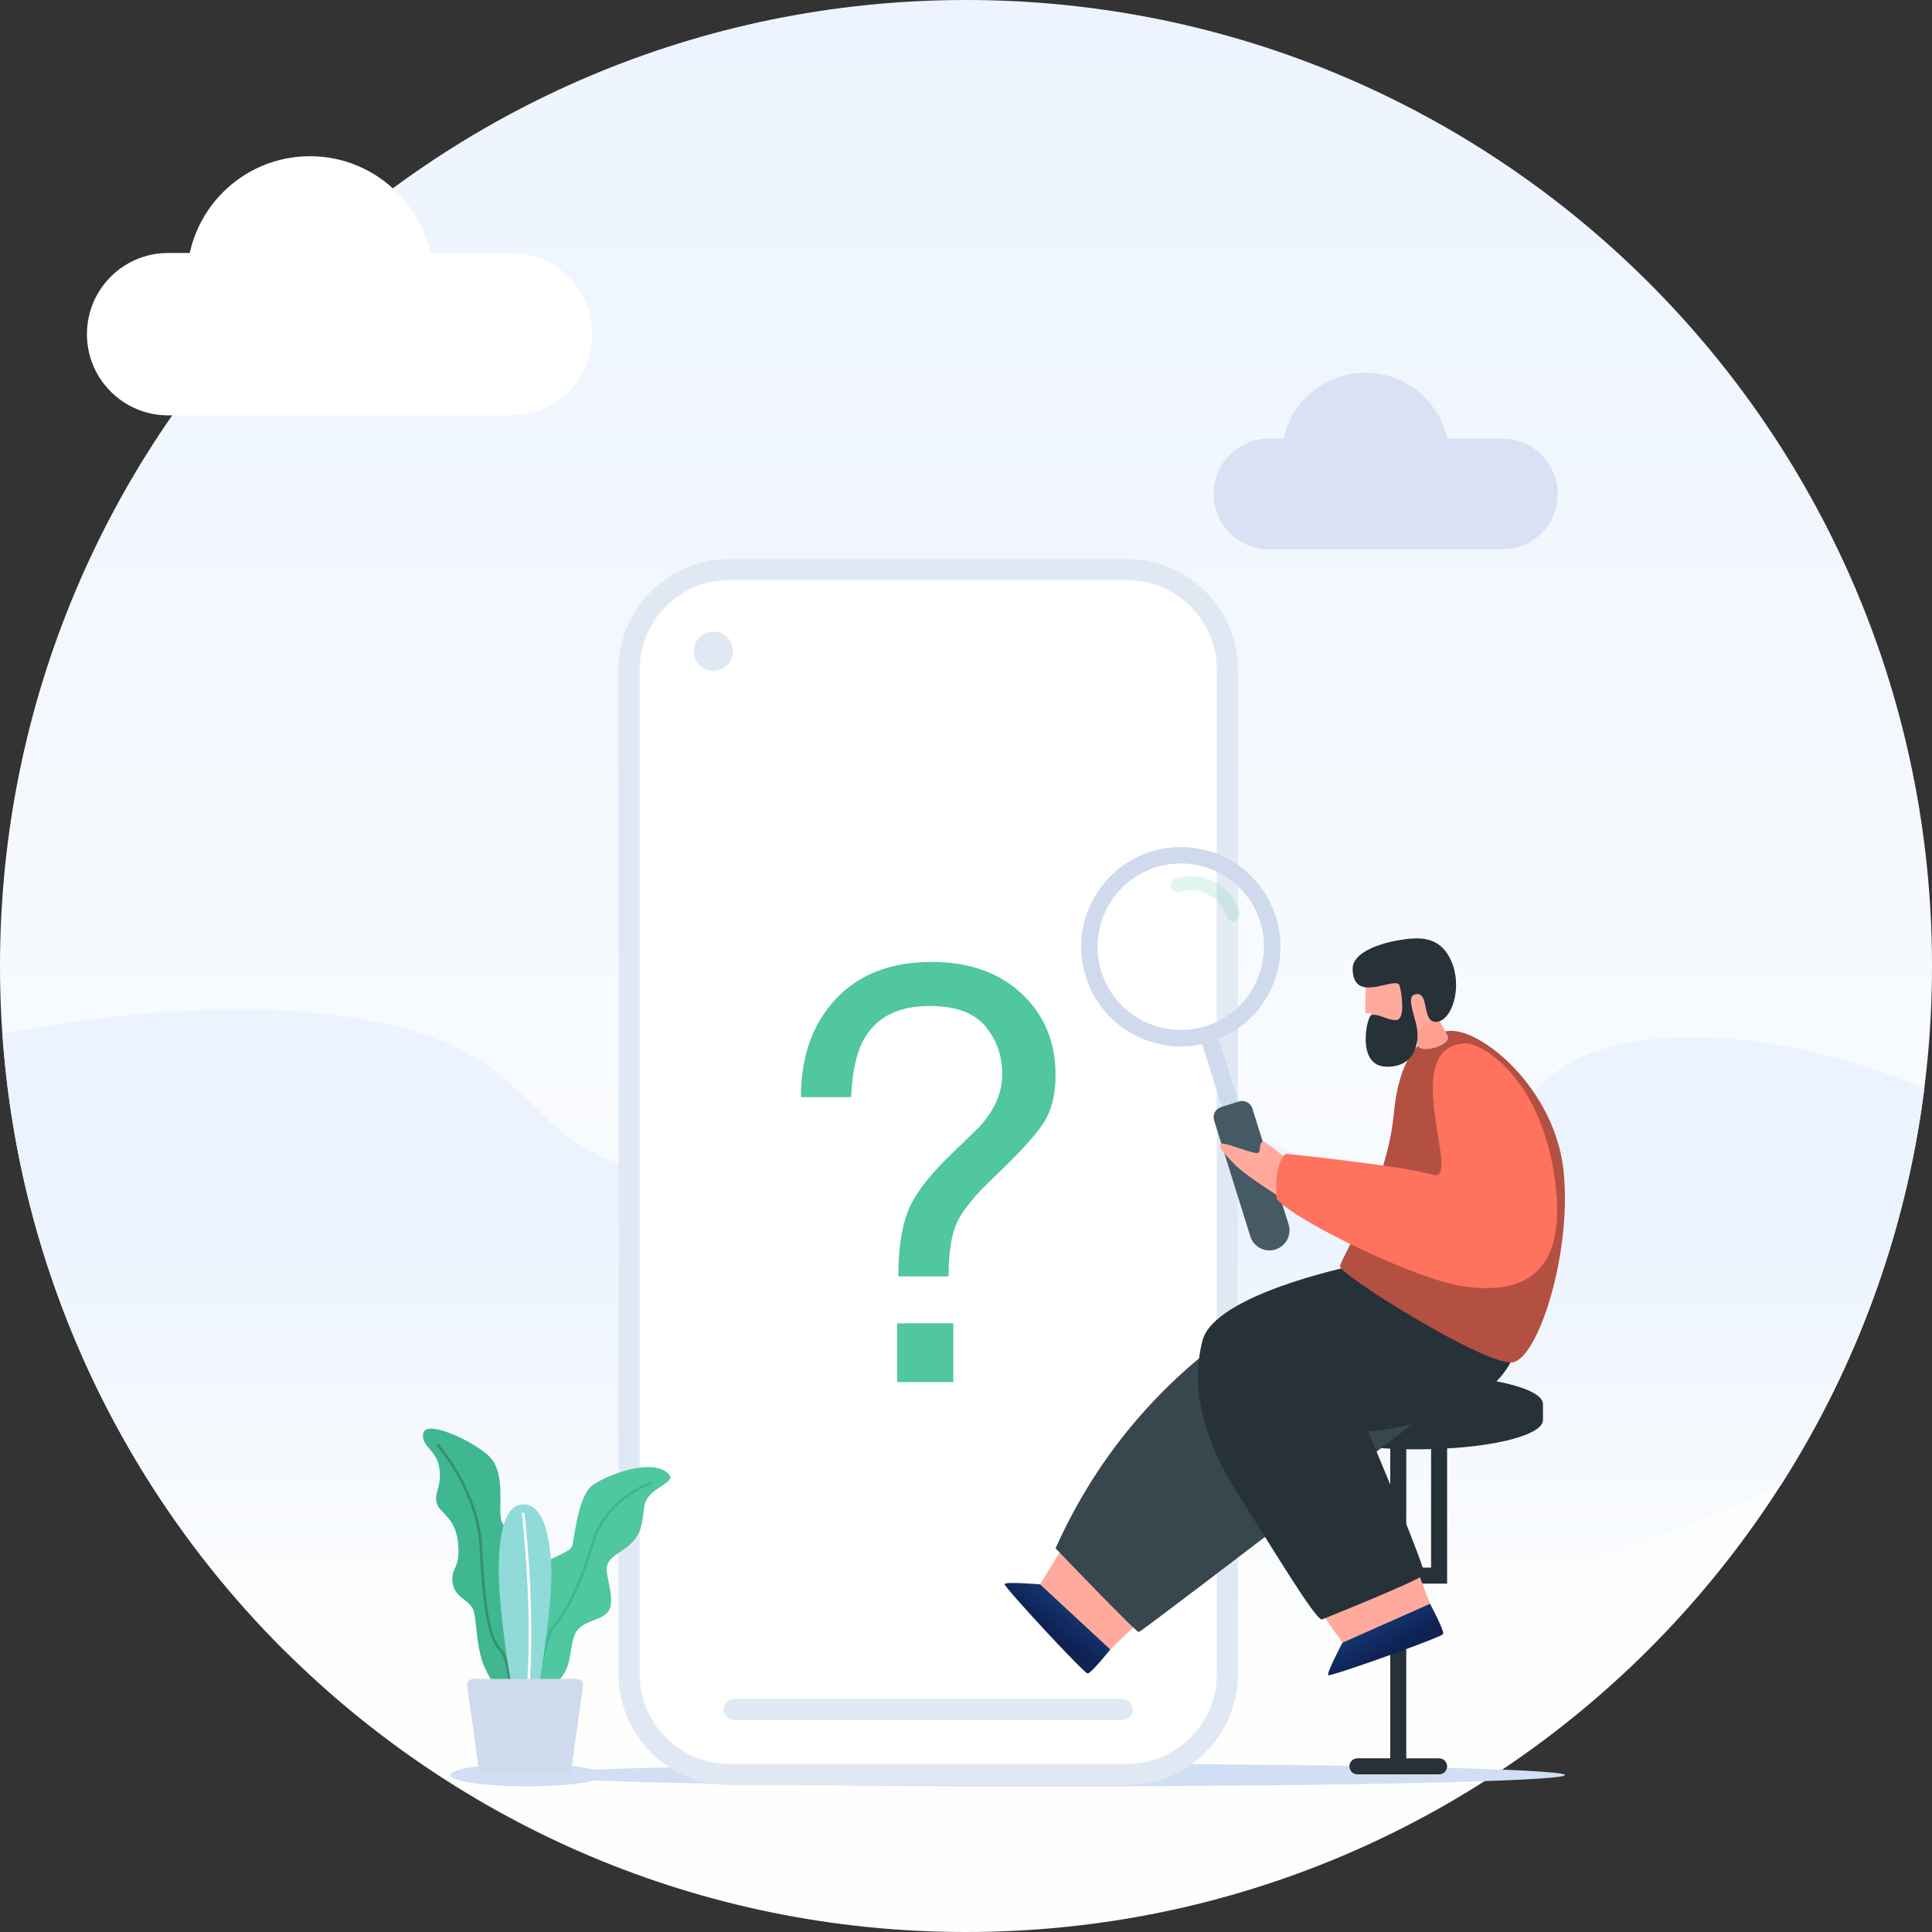 <svg width="230" height="230" viewBox="0 0 204 204" fill="none" xmlns="http://www.w3.org/2000/svg">
<rect x="0" y="0" width="204" height="204" fill="#333333" stroke="none"/>
<g clip-path="url(#clip0_3284_11577)">
<path d="M102 204C158.333 204 204 158.333 204 102C204 45.667 158.333 0 102 0C45.667 0 0 45.667 0 102C0 158.333 45.667 204 102 204Z" fill="url(#paint0_linear_3284_11577)"/>
<path d="M203.181 114.97C191.94 110.059 177.305 107.708 168.165 111.132C159.588 114.347 160.967 120.726 152.166 123.36C137.963 127.612 128.123 112.876 106.99 113.576C88.185 114.198 81.668 126.337 67.462 123.36C58.602 121.505 56.925 115.901 50.617 111.948C40.05 105.323 19.763 105.394 0.258 109.183C2.035 134.706 13.198 157.642 30.322 174.562C49.585 178.123 70.543 180.027 90.991 179.267C126.919 177.933 163.258 168.313 188.009 156.856C195.93 144.464 201.247 130.246 203.185 114.97H203.181Z" fill="url(#paint1_linear_3284_11577)"/>
<path d="M165.246 187.427C165.246 188.091 140.816 188.623 110.677 188.623C80.538 188.623 56.107 188.087 56.107 187.427C56.107 186.768 80.538 186.231 110.677 186.231C140.816 186.231 165.246 186.768 165.246 187.427Z" fill="#D0DFF3"/>
<path d="M158.64 58.001H133.975C132.533 58.001 131.214 57.479 130.193 56.611C128.934 55.538 128.133 53.943 128.133 52.159C128.133 50.545 128.785 49.085 129.843 48.027C130.901 46.968 132.362 46.316 133.975 46.316H158.64C160.254 46.316 161.714 46.968 162.772 48.027C163.831 49.085 164.483 50.545 164.483 52.159C164.483 53.772 163.831 55.233 162.772 56.291C161.714 57.349 160.254 58.001 158.64 58.001Z" fill="#D8E2F4"/>
<path d="M152.784 50.252C153.917 45.498 150.981 40.726 146.227 39.593C141.473 38.461 136.701 41.397 135.568 46.151C134.436 50.905 137.372 55.677 142.126 56.809C146.88 57.942 151.652 55.006 152.784 50.252Z" fill="#D8E2F4"/>
<path d="M53.944 43.858H17.751C15.385 43.858 13.239 42.896 11.689 41.346C10.139 39.796 9.178 37.65 9.178 35.284C9.178 33.596 9.666 32.02 10.508 30.694C12.028 28.298 14.703 26.711 17.751 26.711H53.948C56.314 26.711 58.46 27.672 60.01 29.222C61.56 30.772 62.521 32.918 62.521 35.284C62.521 37.494 61.687 39.506 60.316 41.026C58.747 42.766 56.474 43.858 53.948 43.858H53.944Z" fill="white"/>
<path d="M32.729 42.471C39.902 42.471 45.717 36.656 45.717 29.483C45.717 22.31 39.902 16.495 32.729 16.495C25.555 16.495 19.74 22.31 19.74 29.483C19.74 36.656 25.555 42.471 32.729 42.471Z" fill="white"/>
<path d="M119.004 60.14H77.009C71.163 60.14 66.424 64.879 66.424 70.725V176.782C66.424 182.628 71.163 187.368 77.009 187.368H119.004C124.85 187.368 129.589 182.628 129.589 176.782V70.725C129.589 64.879 124.85 60.14 119.004 60.14Z" fill="white"/>
<path d="M119.008 188.482H77.01C70.556 188.482 65.307 183.232 65.307 176.779V70.721C65.307 64.268 70.556 59.018 77.01 59.018H119.008C125.461 59.018 130.711 64.268 130.711 70.721V176.779C130.711 183.232 125.461 188.482 119.008 188.482ZM77.01 61.254C71.79 61.254 67.542 65.501 67.542 70.721V176.779C67.542 181.999 71.79 186.246 77.01 186.246H119.008C124.228 186.246 128.475 181.999 128.475 176.779V70.721C128.475 65.501 124.228 61.254 119.008 61.254H77.01Z" fill="#E0E9F3"/>
<path d="M118.487 181.622H77.536C76.917 181.622 76.418 181.123 76.418 180.504C76.418 179.886 76.917 179.387 77.536 179.387H118.487C119.106 179.387 119.605 179.886 119.605 180.504C119.605 181.123 119.106 181.622 118.487 181.622Z" fill="#E0E9F3"/>
<path d="M77.394 68.757C77.394 69.901 76.466 70.825 75.326 70.825C74.186 70.825 73.258 69.897 73.258 68.757C73.258 67.617 74.186 66.689 75.326 66.689C76.466 66.689 77.394 67.617 77.394 68.757Z" fill="#E0E9F3"/>
<path d="M88.244 105.491C90.699 102.879 94.068 101.571 98.356 101.571C102.32 101.571 105.495 102.689 107.879 104.925C110.264 107.16 111.456 110.018 111.456 113.494C111.456 115.599 111.024 117.309 110.16 118.621C109.295 119.932 107.522 121.863 104.847 124.404C102.898 126.252 101.631 127.816 101.042 129.098C100.454 130.38 100.159 132.273 100.159 134.776H94.854C94.854 131.934 95.193 129.642 95.867 127.906C96.542 126.166 98.047 124.176 100.379 121.93L102.812 119.575C103.543 118.9 104.135 118.192 104.59 117.458C105.417 116.166 105.827 114.824 105.827 113.435C105.827 111.486 105.234 109.798 104.046 108.367C102.857 106.937 100.893 106.221 98.155 106.221C94.764 106.221 92.421 107.454 91.124 109.917C90.394 111.288 89.977 113.267 89.876 115.849H84.57C84.57 111.557 85.796 108.103 88.251 105.491H88.244ZM94.727 139.732H100.659V145.932H94.727V139.732Z" fill="#50C6A1"/>
<path d="M63.723 187.427C63.723 188.091 60.105 188.623 55.638 188.623C51.171 188.623 47.553 188.087 47.553 187.427C47.553 186.768 51.171 186.231 55.638 186.231C60.105 186.231 63.723 186.768 63.723 187.427Z" fill="#D0DFF3"/>
<path d="M44.692 151.338C44.409 152.754 46.108 153.037 46.391 155.016C46.674 156.998 45.825 157.561 46.108 158.693C46.391 159.826 48.09 160.109 48.369 162.937C48.653 165.765 47.52 165.482 47.803 167.181C48.086 168.88 49.785 168.88 50.065 170.292C50.344 171.704 50.348 173.686 50.914 175.385C51.48 177.084 53.176 179.629 54.025 179.629C54.875 179.629 57.136 174.819 56.57 173.407C56.004 171.995 55.154 171.708 55.154 170.579C55.154 169.45 56.287 166.618 56.004 164.636C55.721 162.654 53.176 161.808 52.893 160.392C52.609 158.976 53.459 155.299 51.477 153.604C49.495 151.905 44.971 149.926 44.688 151.342L44.692 151.338Z" fill="#3FB790"/>
<path d="M53.898 179.141C53.82 179.141 53.756 179.077 53.756 178.999C53.756 178.962 53.73 175.284 52.654 174.208C51.562 173.116 50.936 169.77 50.63 163.365C50.355 157.545 46.182 152.75 46.141 152.702C46.089 152.642 46.096 152.553 46.152 152.501C46.212 152.448 46.301 152.456 46.353 152.512C46.394 152.56 50.634 157.426 50.914 163.35C51.212 169.595 51.826 172.982 52.851 174.006C54.01 175.165 54.036 178.839 54.036 178.995C54.036 179.074 53.972 179.137 53.894 179.137L53.898 179.141Z" fill="#34916F"/>
<path d="M70.59 155.619C71.588 156.618 68.328 157.035 68.045 159.014C67.762 160.992 67.762 161.842 66.629 162.974C65.497 164.107 63.801 164.39 64.085 166.086C64.368 167.785 64.934 169.48 64.085 170.329C63.235 171.179 61.257 171.179 60.69 172.591C60.124 174.003 60.407 175.702 59.275 177.118C58.142 178.534 56.447 181.362 55.031 180.795C53.615 180.229 54.464 173.724 55.031 172.591C55.597 171.458 56.163 170.609 56.163 169.763C56.163 168.917 55.88 167.501 56.447 166.086C57.013 164.67 60.124 164.103 60.407 163.258C60.69 162.412 60.974 157.881 62.669 156.752C64.368 155.619 68.891 153.924 70.59 155.619Z" fill="#4FC7A0"/>
<path d="M55.466 180.311C55.44 180.311 55.417 180.304 55.391 180.292C55.324 180.252 55.302 180.166 55.343 180.099C55.354 180.08 56.487 178.184 56.725 177.226C56.788 176.98 56.863 176.604 56.949 176.172C57.262 174.599 57.735 172.23 58.461 171.499C59.516 170.445 61.204 167.211 62.385 163.075C63.842 157.978 68.655 156.488 68.704 156.473C68.778 156.451 68.857 156.491 68.879 156.57C68.901 156.644 68.86 156.723 68.786 156.745C68.737 156.76 64.069 158.209 62.657 163.153C61.461 167.338 59.743 170.62 58.659 171.701C57.992 172.368 57.511 174.782 57.224 176.228C57.139 176.663 57.064 177.04 57.001 177.293C56.751 178.292 55.633 180.162 55.585 180.24C55.559 180.285 55.511 180.307 55.462 180.307L55.466 180.311Z" fill="#3FB690"/>
<path d="M55.105 158.857C51.711 159.14 52.844 169.323 52.844 169.323C53.693 178.094 54.826 182.055 55.672 182.338C56.517 182.621 58.216 169.89 58.216 166.779C58.216 166.779 58.499 158.574 55.105 158.857Z" fill="#90DAD8"/>
<path d="M55.53 180.926C55.53 180.926 55.519 180.926 55.511 180.926C55.433 180.914 55.377 180.847 55.388 180.769C56.506 171.555 55.12 159.982 55.105 159.867C55.094 159.789 55.15 159.718 55.228 159.71C55.302 159.699 55.377 159.755 55.384 159.833C55.399 159.949 56.789 171.555 55.668 180.803C55.66 180.873 55.597 180.926 55.526 180.926H55.53Z" fill="white"/>
<path d="M59.748 187.364H51.141C50.854 187.364 50.612 187.189 50.579 186.958L49.327 178.031C49.271 177.628 49.584 177.271 49.986 177.271H60.899C61.306 177.271 61.618 177.628 61.563 178.031L60.311 186.958C60.277 187.189 60.035 187.364 59.748 187.364Z" fill="#D0DAED"/>
<path d="M143.326 185.658H146.795V152.378H148.487V165.523H151.11V152.378H152.801V167.214H148.487V185.661H151.956C152.421 185.661 152.801 186.041 152.801 186.507C152.801 186.973 152.421 187.353 151.956 187.353H143.33C142.864 187.353 142.484 186.973 142.484 186.507C142.484 186.041 142.864 185.661 143.33 185.661L143.326 185.658Z" fill="#263238"/>
<path d="M149.583 145.157C156.949 145.157 162.922 146.547 162.922 148.257V149.934C162.922 151.648 156.949 153.034 149.583 153.034C142.217 153.034 136.244 151.644 136.244 149.934V148.257C136.244 146.543 142.217 145.157 149.583 145.157Z" fill="#263238"/>
<path opacity="0.1" d="M132.455 104.075C134.723 99.782 133.082 94.465 128.79 92.197C124.498 89.929 119.18 91.57 116.913 95.862C114.645 100.154 116.286 105.472 120.578 107.74C124.87 110.008 130.188 108.366 132.455 104.075Z" fill="white"/>
<path opacity="0.17" d="M130.213 97.272C129.896 97.272 129.602 97.067 129.501 96.75C129.188 95.751 128.506 94.932 127.579 94.448C126.651 93.959 125.589 93.866 124.59 94.179C124.199 94.302 123.778 94.082 123.655 93.691C123.532 93.3 123.752 92.879 124.143 92.756C125.522 92.324 126.986 92.458 128.268 93.129C129.55 93.799 130.492 94.928 130.921 96.31C131.044 96.702 130.824 97.123 130.433 97.246C130.358 97.268 130.284 97.279 130.209 97.279L130.213 97.272Z" fill="#50C6A1"/>
<path d="M121.545 89.92C115.997 91.653 112.905 97.555 114.638 103.102C116.37 108.65 122.272 111.743 127.82 110.01C133.368 108.278 136.46 102.376 134.728 96.828C132.995 91.28 127.093 88.188 121.545 89.92ZM127.302 108.352C122.667 109.798 117.737 107.216 116.292 102.585C114.846 97.95 117.428 93.02 122.06 91.575C126.695 90.129 131.624 92.711 133.07 97.342C134.515 101.977 131.933 106.907 127.302 108.352Z" fill="#D0DAED"/>
<path d="M128.592 109.403L126.846 109.949L129.332 117.908L131.078 117.362L128.592 109.403Z" fill="#D0DAED"/>
<path d="M134.672 131.933C133.558 132.284 132.369 131.661 132.019 130.544L128.196 118.304C128.01 117.712 128.342 117.082 128.934 116.896L130.831 116.303C131.423 116.117 132.053 116.449 132.239 117.041L136.062 129.281C136.412 130.395 135.79 131.583 134.672 131.933Z" fill="#455A64"/>
<path d="M135.411 126.557C135.411 126.557 131.473 124.128 130.284 122.872C129.095 121.617 128.592 121.047 128.898 120.779C129.204 120.51 132.531 121.975 132.851 121.729C133.172 121.483 132.892 120.868 133.254 120.592C133.615 120.316 135.761 122.526 136.268 122.358C136.778 122.191 136.003 126.166 135.411 126.557Z" fill="#FFAA9D"/>
<path d="M119.701 171.786L116.814 174.58L109.496 167.81L111.903 163.895L119.701 171.786Z" fill="#FFAA9D"/>
<path d="M117.235 174.17C117.235 174.17 115.22 176.693 114.843 176.7C114.467 176.707 106.017 167.564 106.073 167.27C106.128 166.975 109.817 167.292 109.817 167.292L117.239 174.17H117.235Z" fill="url(#paint2_linear_3284_11577)"/>
<path d="M111.457 163.485C111.457 163.485 119.915 172.326 120.243 172.326C120.571 172.326 160.937 141.33 160.937 141.33L143.824 133.741C143.824 133.741 122.094 139.713 111.457 163.485Z" fill="#38464E"/>
<path d="M149.777 166.137L151.208 169.889L142.102 173.95L139.449 170.195L149.777 166.137Z" fill="#FFAA9D"/>
<path d="M142.494 133.741C142.494 133.741 128.205 136.721 126.968 141.558C125.731 146.394 126.856 151.681 130.795 157.87C134.733 164.058 138.738 170.787 139.562 171.007C139.562 171.007 150.14 166.771 150.382 166.242C150.62 165.713 144.458 151.152 144.458 151.152C144.458 151.152 157.018 150.317 159.946 142.91L142.494 133.741Z" fill="#263238"/>
<path d="M141.491 133.699C141.361 134.542 156.968 144.315 159.729 143.845C162.49 143.372 166.063 131.971 165.076 123.457C164.089 114.943 156.462 108.557 152.985 108.855C149.509 109.153 147.646 112.413 147.173 117.596C146.48 125.201 141.636 132.757 141.491 133.696V133.699Z" fill="#B35042"/>
<path d="M154.547 110.163C156.388 110.003 162.718 113.714 164.197 124.668C165.677 135.618 159.629 136.539 154.547 135.831C149.465 135.123 136.678 128.848 134.804 126.605C134.804 126.605 134.401 123.077 135.758 121.829C135.758 121.829 148.094 123.085 151.295 124.046C154.495 125.007 147.569 110.774 154.544 110.167L154.547 110.163Z" fill="#FF725E"/>
<path d="M150.996 169.338C150.996 169.338 152.524 172.184 152.379 172.535C152.233 172.885 140.504 177.05 140.258 176.887C140.012 176.723 141.752 173.455 141.752 173.455L151 169.342L150.996 169.338Z" fill="url(#paint3_linear_3284_11577)"/>
<path d="M144.21 103.05L144.15 106.966L144.735 106.948C144.735 106.948 145.205 110.185 147.493 109.675C148.148 109.53 148.987 108.971 149.229 109.083C149.516 109.213 149.639 110.1 149.706 110.357C149.955 111.337 153.387 110.346 152.832 109.343C152.303 108.389 151.516 107.085 151.684 106.724C152.265 105.461 152.429 102.327 149.277 101.28C146.766 100.446 144.244 101.709 144.214 103.05H144.21Z" fill="#FFAA9D"/>
<path d="M152.832 109.343C152.303 108.39 151.517 107.086 151.685 106.724C151.685 106.724 150.358 108.762 149.136 109.071C149.136 109.071 149.133 109.071 149.129 109.071C149.17 109.071 149.203 109.071 149.23 109.083C149.516 109.213 149.639 110.1 149.706 110.357C149.956 111.337 153.388 110.346 152.832 109.343Z" fill="#FF9F91"/>
<path d="M149.505 104.973C150.98 104.72 150.064 108.006 151.688 107.898C153.313 107.79 154.445 104.239 153.253 101.501C152.061 98.762 149.796 98.915 147.635 99.287C145.474 99.66 142.824 100.636 142.828 102.272C142.832 106.203 147.485 102.905 147.791 104.086C148.029 104.999 148.395 107.645 147.448 107.704C146.502 107.764 145.537 106.985 144.788 107.183C144.356 107.298 143.171 112.455 146.271 112.626C149.337 112.797 150.116 110.089 149.468 107.879C148.853 105.778 148.79 105.096 149.509 104.973H149.505Z" fill="#263238"/>
</g>
<defs>
<linearGradient id="paint0_linear_3284_11577" x1="102" y1="183.731" x2="102" y2="-20.265" gradientUnits="userSpaceOnUse">
<stop stop-color="#FEFEFD"/>
<stop offset="1" stop-color="#EBF3FF"/>
</linearGradient>
<linearGradient id="paint1_linear_3284_11577" x1="101.718" y1="175.832" x2="101.718" y2="117.499" gradientUnits="userSpaceOnUse">
<stop stop-color="#FEFEFD"/>
<stop offset="0.84" stop-color="#EBF3FF"/>
</linearGradient>
<linearGradient id="paint2_linear_3284_11577" x1="112.433" y1="169.693" x2="110.619" y2="171.958" gradientUnits="userSpaceOnUse">
<stop stop-color="#14336D"/>
<stop offset="0.97" stop-color="#0E2253"/>
</linearGradient>
<linearGradient id="paint3_linear_3284_11577" x1="145.02" y1="171.98" x2="146.387" y2="174.539" gradientUnits="userSpaceOnUse">
<stop stop-color="#14336D"/>
<stop offset="0.97" stop-color="#0E2253"/>
</linearGradient>
<clipPath id="clip0_3284_11577">
<rect width="204" height="204" fill="white"/>
</clipPath>
</defs>
</svg>
